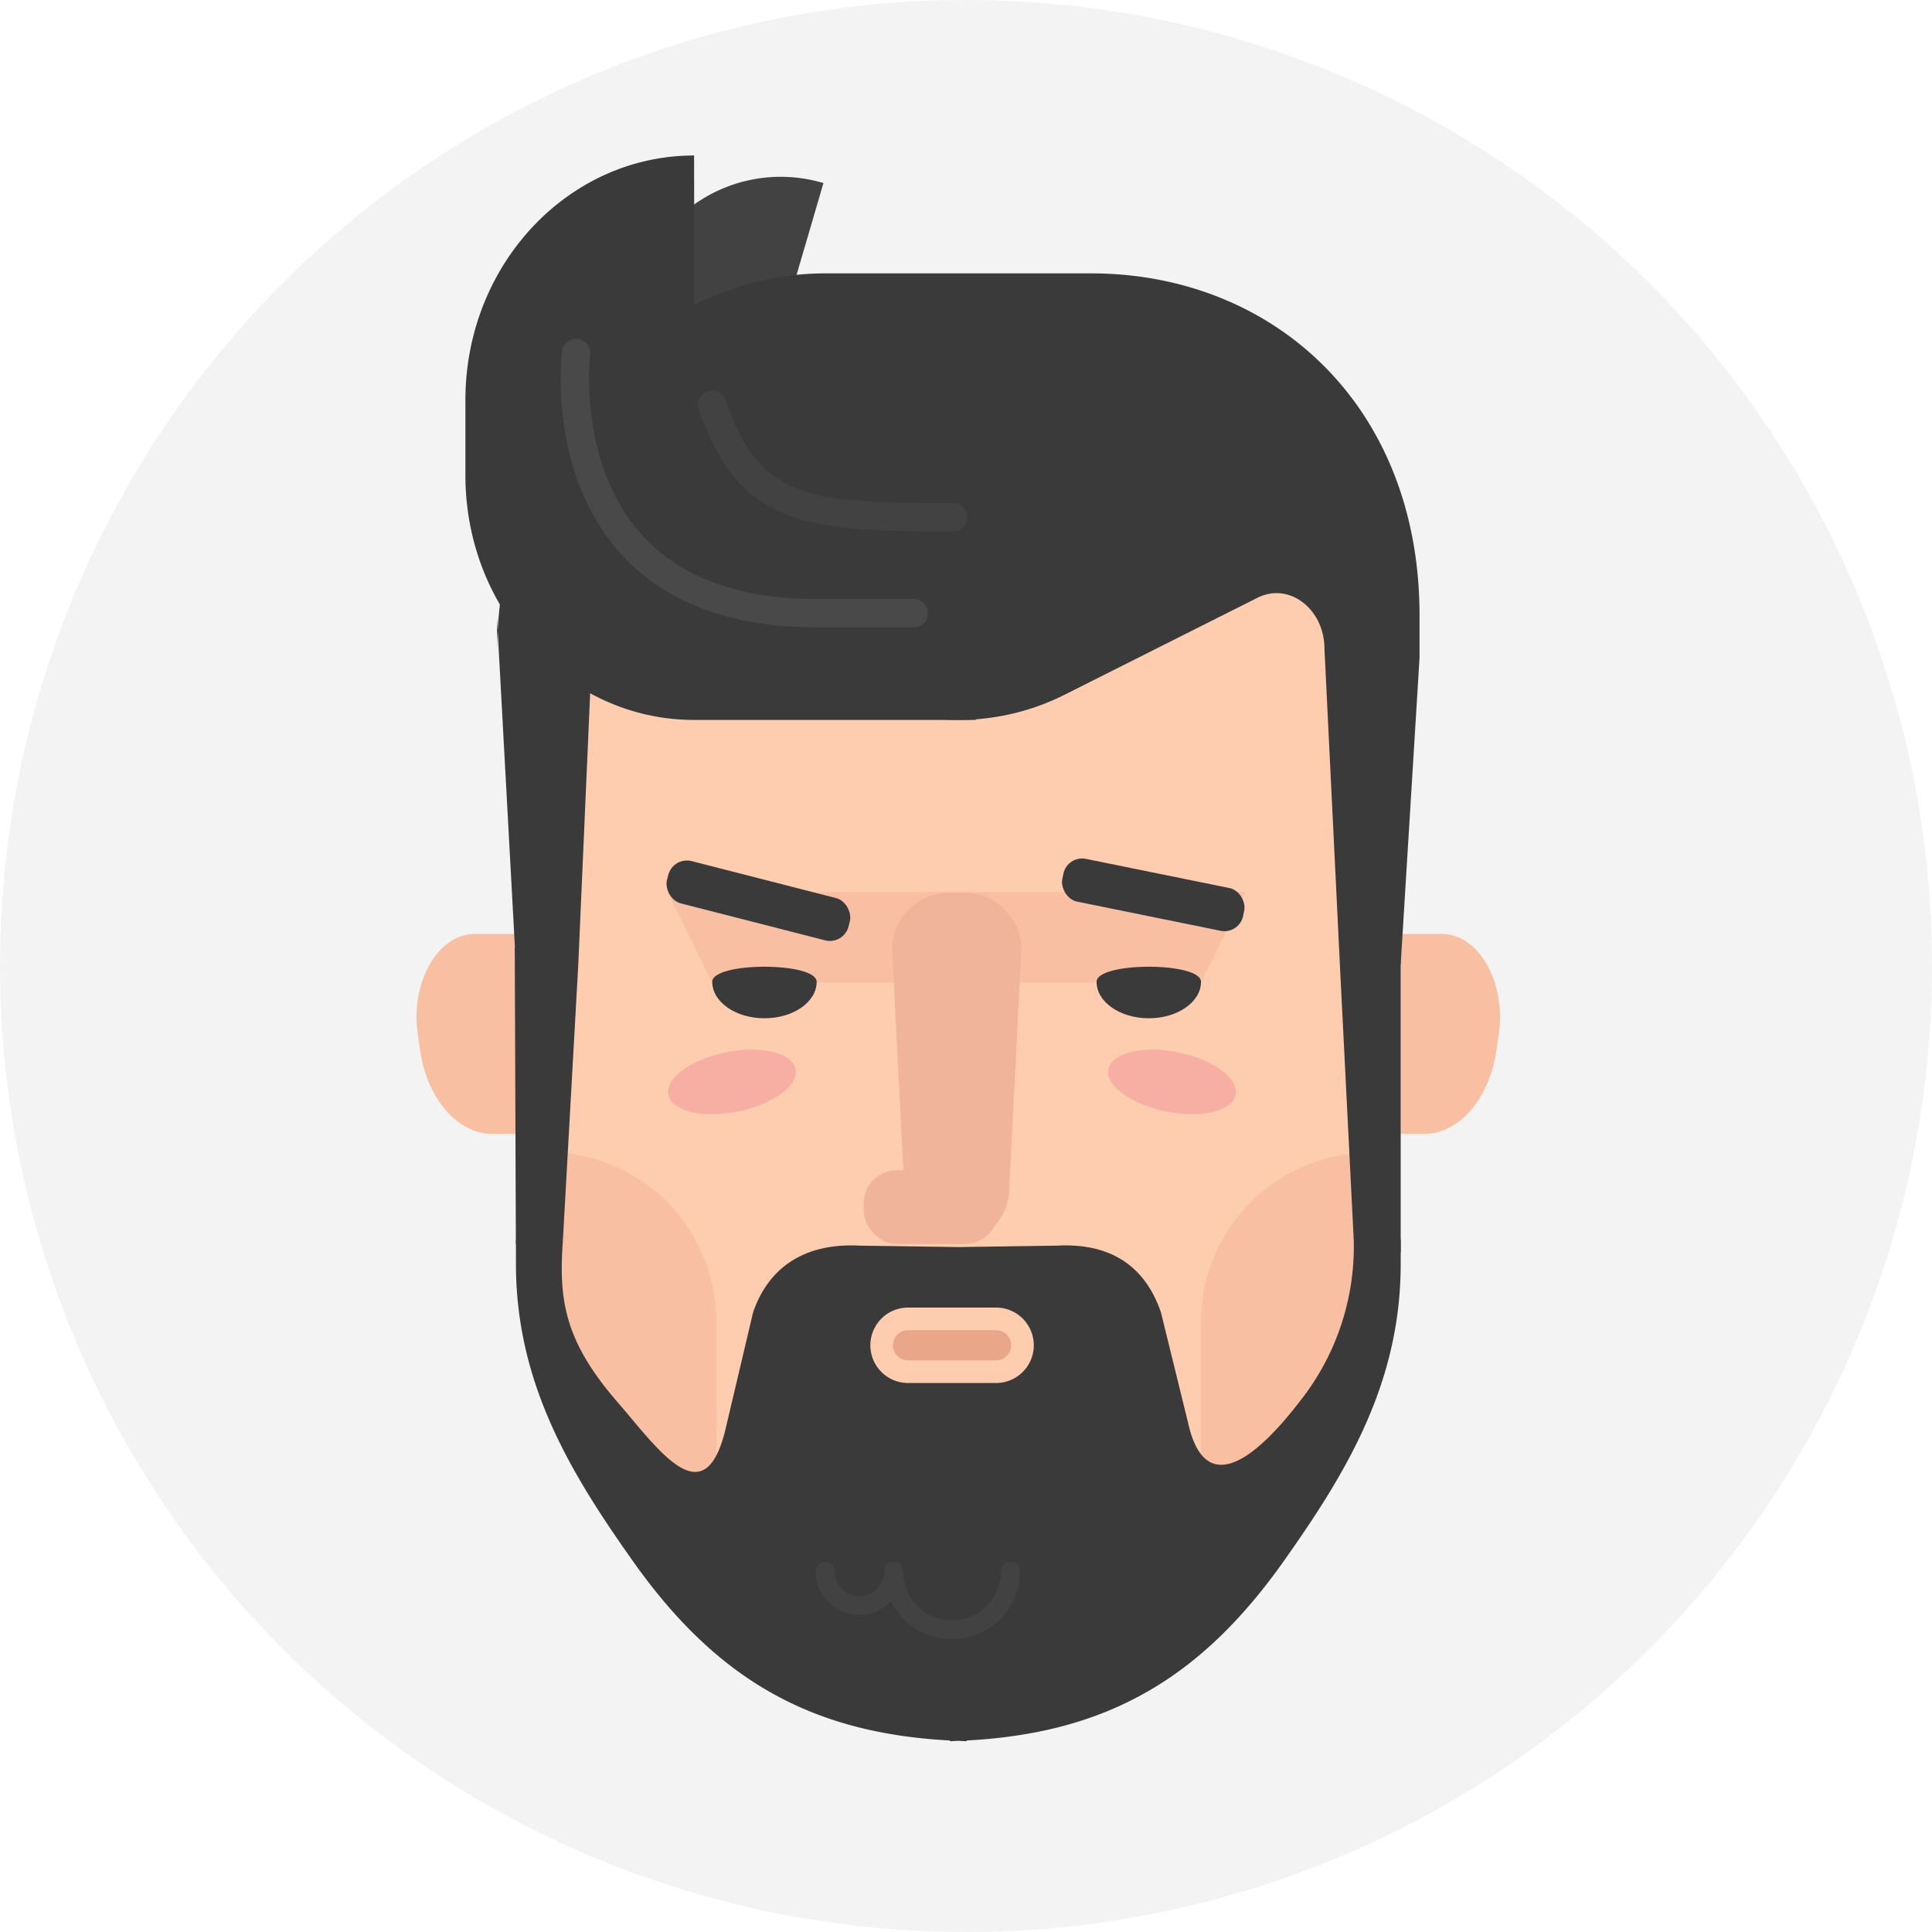 <svg id="Layer_1" data-name="Layer 1" xmlns="http://www.w3.org/2000/svg" viewBox="0 0 112.257 112.257">
  <title>contact-me</title>
  <circle cx="56.129" cy="56.129" r="56.129" style="opacity: 0.05"/>
  <g>
    <path id="_Path_" data-name="&lt;Path&gt;" d="M55.73,98.723h-.095c-8.594,0-14.147-3.244-19.041-10.042-3.52-4.889-6.614-9.902-5.519-16.573l-1.096-21.8C28.884,34.36,40.861,21.433,55.635,21.433H55.73c14.774,0,26.752,12.928,25.656,28.875l-1.096,21.8c1.096,6.671-1.999,11.684-5.519,16.573C69.877,95.479,64.324,98.723,55.73,98.723Z" style="fill: #feccae"/>
    <path d="M69.783,90.244l8.74-6.574,1.096-16.69h0a9.836,9.836,0,0,0-9.836,9.836Z" style="fill: #f9bfa2"/>
    <path d="M41.623,90.211l-8.74-6.574-1.096-16.69h0a9.836,9.836,0,0,1,9.836,9.836Z" style="fill: #f9bfa2"/>
    <polygon points="69.783 57.104 41.385 57.104 38.788 51.832 72.371 51.832 69.783 57.104" style="fill: #f9bfa2"/>
    <path d="M78.657,72.03a14.475,14.475,0,0,1-3.147,9.414c-2.364,3.073-5.295,5.607-6.386,1.602l-1.666-6.782c-.878-2.59-2.814-4.055-6.021-3.887l-5.753.082-5.753-.082c-3.207-.167-5.298,1.297-6.176,3.887l-1.556,6.59c-1.217,5.402-3.909,1.393-6.341-1.41-3.142-3.623-3.39-6.052-3.147-9.414H29.979v1.416c0,6.941,3.186,12.158,6.783,17.245,4.803,6.793,10.236,10.008,18.436,10.438v.042c.165,0,.322-.017.485-.021.163.004.32.021.485.021v-.042c8.2-.43,13.633-3.645,18.436-10.438C78.2,85.604,81.386,80.388,81.386,73.447V72.03Z" style="fill: #3a3a3a"/>
    <path id="_Path_2" data-name="&lt;Path&gt;" d="M38.825,63.574c.15.956,1.929,1.413,3.975,1.02s3.582-1.486,3.433-2.443-1.929-1.413-3.975-1.02S38.676,62.618,38.825,63.574Z" style="fill: #f7afa4"/>
    <path id="_Path_3" data-name="&lt;Path&gt;" d="M71.804,63.574c-.15.956-1.929,1.413-3.975,1.02s-3.582-1.486-3.433-2.443,1.929-1.413,3.975-1.02S71.954,62.618,71.804,63.574Z" style="fill: #f7afa4"/>
    <path d="M83.772,54.265H81.38V65.885h1.364c2.052,0,3.819-2.067,4.22-4.939l.127-.906C87.509,57.052,85.907,54.265,83.772,54.265Z" style="fill: #f9bfa2"/>
    <path d="M27.587,54.265h2.392V65.885h-1.364c-2.052,0-3.819-2.067-4.22-4.939l-.127-.906C23.85,57.052,25.452,54.265,27.587,54.265Z" style="fill: #f9bfa2"/>
    <path d="M42.841,27.738a8.97,8.97,0,0,1-5.825-11.12h0a8.66,8.66,0,0,1,10.829-5.981Z" style="fill: #424242"/>
    <g>
      <path id="_Path_4" data-name="&lt;Path&gt;" d="M63.387,15.884H47.972c-10.546,0-19.095,9.939-19.095,22.199V35.907l1.096,20.13h3.627L34.403,37.71c0-2.332,2.054-3.901,3.895-2.976l11.121,5.591a13.764,13.764,0,0,0,12.521,0L73.062,34.734c1.841-.925,3.895.644,3.895,2.976l.896,18.327h3.533L82.481,38.226V35.765C82.481,23.505,73.933,15.884,63.387,15.884Z" style="fill: #3a3a3a"/>
      <polygon points="81.386 72.785 78.657 72.03 77.852 56.037 81.386 55.254 81.386 72.785" style="fill: #3a3a3a"/>
      <polygon points="29.974 72.283 32.708 72.03 33.601 56.037 29.91 55.035 29.974 72.283" style="fill: #3a3a3a"/>
    </g>
    <path d="M40.329,9.035,40.353,22.82a6.297,6.297,0,0,0,1.826,4.438L56.73,41.831h-16.4c-7.338,0-13.288-6.364-13.288-14.213V23.248C27.042,15.399,32.991,9.035,40.329,9.035Z" style="fill: #3a3a3a"/>
    <path d="M55.591,72.283h0a3.246,3.246,0,0,1-3.047-3.257L51.853,55.549A3.301,3.301,0,0,1,54.9,51.89h1.384A3.301,3.301,0,0,1,59.33,55.549L58.638,69.026A3.246,3.246,0,0,1,55.591,72.283Z" style="fill: #efb49a"/>
    <rect x="50.189" y="67.998" width="7.803" height="4.284" rx="1.91" ry="1.91" style="fill: #efb49a"/>
    <rect x="61.649" y="50.725" width="10.722" height="2.536" rx="1.107" ry="1.107" transform="translate(11.696 -12.303) rotate(11.487)" style="fill: #3a3a3a"/>
    <rect x="38.623" y="51.068" width="10.889" height="2.536" rx="1.116" ry="1.116" transform="translate(14.357 -9.295) rotate(14.361)" style="fill: #3a3a3a"/>
    <path id="_Path_5" data-name="&lt;Path&gt;" d="M69.783,57.048c0-1.17-6.066-1.17-6.066,0s1.358,2.118,3.033,2.118S69.783,58.218,69.783,57.048Z" style="fill: #3a3a3a"/>
    <path id="_Path_6" data-name="&lt;Path&gt;" d="M47.451,57.048c0-1.17-6.066-1.17-6.066,0s1.358,2.118,3.033,2.118S47.451,58.218,47.451,57.048Z" style="fill: #3a3a3a"/>
    <path d="M53.069,36.451H47.452c-5.05,0-8.912-1.476-11.478-4.389-4.142-4.7-3.35-11.368-3.315-11.651a.814.814,0,0,1,.918-.712.823.823,0,0,1,.713.918c-.007.061-.727,6.232,2.925,10.367,2.241,2.537,5.686,3.823,10.237,3.823h5.617a.822.822,0,1,1,0,1.643Z" style="fill: #494949"/>
    <path d="M55.362,30.879c-8.545,0-12.421-.287-14.755-7.099a.822.822,0,0,1,1.556-.533c1.957,5.716,4.729,5.989,13.199,5.989a.822.822,0,1,1,0,1.643Z" style="fill: #424242"/>
    <path d="M49.931,93.83a2.542,2.542,0,0,1-2.539-2.539.548.548,0,1,1,1.096,0,1.443,1.443,0,1,0,2.886,0,.548.548,0,1,1,1.096,0A2.542,2.542,0,0,1,49.931,93.83Z" style="fill: #424242"/>
    <path d="M55.318,95.236a3.949,3.949,0,0,1-3.945-3.945.548.548,0,1,1,1.096,0,2.849,2.849,0,0,0,5.699,0,.548.548,0,1,1,1.096,0A3.949,3.949,0,0,1,55.318,95.236Z" style="fill: #424242"/>
    <g>
      <path d="M57.876,80.358H52.763a2.191,2.191,0,1,1,0-4.383h5.113a2.191,2.191,0,0,1,0,4.383Z" style="fill: #feccae"/>
      <path d="M57.876,79.043H52.763a.876.876,0,1,1,0-1.753h5.113a.876.876,0,1,1,0,1.753Z" style="fill: #eaa688"/>
    </g>
  </g>
</svg>
